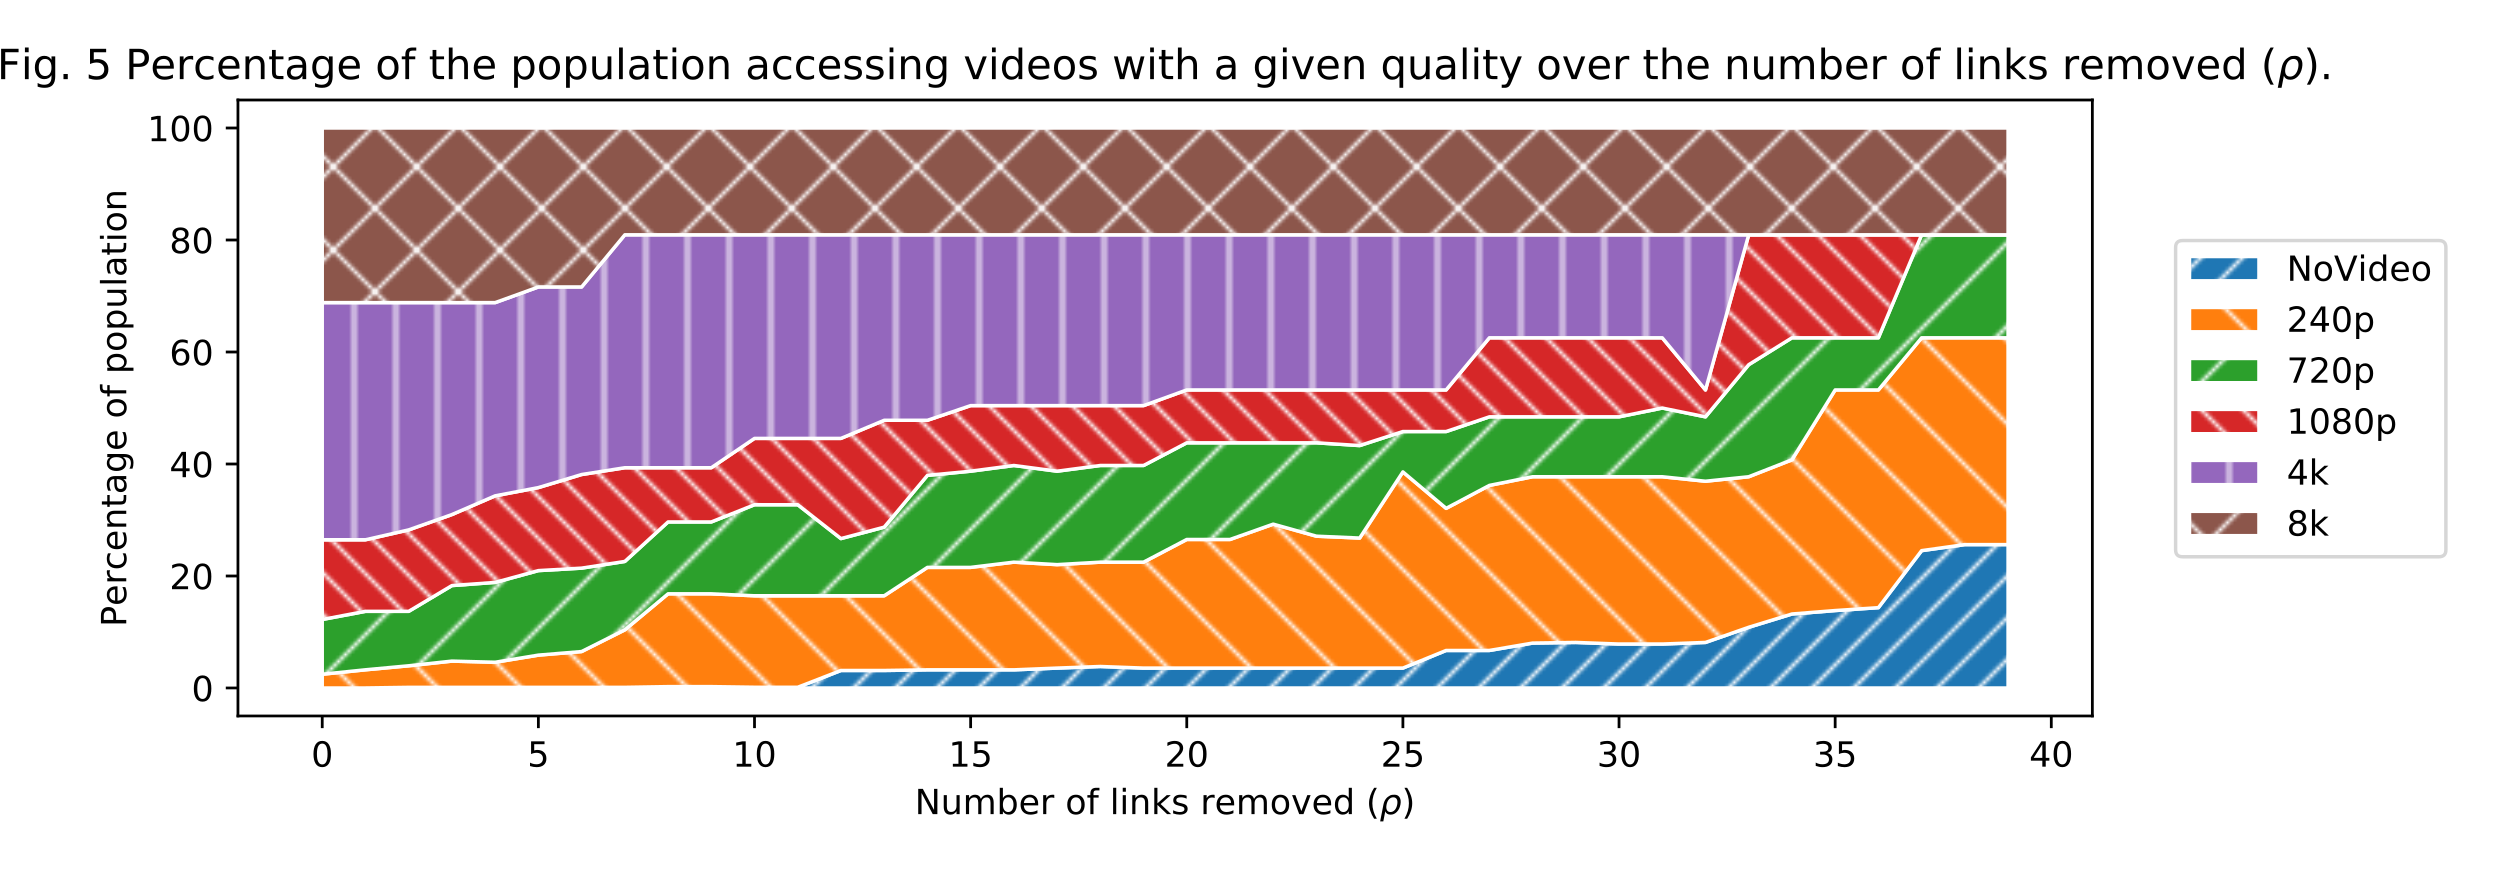 <?xml version="1.0" encoding="utf-8" standalone="no"?>
<!DOCTYPE svg PUBLIC "-//W3C//DTD SVG 1.1//EN"
  "http://www.w3.org/Graphics/SVG/1.1/DTD/svg11.dtd">
<!-- Created with matplotlib (https://matplotlib.org/) -->
<svg height="252pt" version="1.1" viewBox="0 0 720 252" width="720pt" xmlns="http://www.w3.org/2000/svg" xmlns:xlink="http://www.w3.org/1999/xlink">
 <defs>
  <style type="text/css">
*{stroke-linecap:butt;stroke-linejoin:round;white-space:pre;}
  </style>
 </defs>
 <g id="figure_1">
  <g id="patch_1">
   <path d="M 0 252 
L 720 252 
L 720 0 
L 0 0 
z
" style="fill:#ffffff;"/>
  </g>
  <g id="axes_1">
   <g id="patch_2">
    <path d="M 68.529 206.2 
L 602.6 206.2 
L 602.6 28.8 
L 68.529 28.8 
z
" style="fill:#ffffff;"/>
   </g>
   <g id="PolyCollection_1">
    <path clip-path="url(#pbd87703428)" d="M 92.805 198.136 
L 92.805 198.136 
L 105.255 198.136 
L 117.704 198.136 
L 130.153 198.136 
L 142.602 198.136 
L 155.051 198.136 
L 167.501 198.136 
L 179.95 198.136 
L 192.399 198.136 
L 204.848 198.136 
L 217.297 198.136 
L 229.747 198.136 
L 242.196 198.136 
L 254.645 198.136 
L 267.094 198.136 
L 279.543 198.136 
L 291.993 198.136 
L 304.442 198.136 
L 316.891 198.136 
L 329.34 198.136 
L 341.789 198.136 
L 354.239 198.136 
L 366.688 198.136 
L 379.137 198.136 
L 391.586 198.136 
L 404.035 198.136 
L 416.485 198.136 
L 428.934 198.136 
L 441.383 198.136 
L 453.832 198.136 
L 466.281 198.136 
L 478.731 198.136 
L 491.18 198.136 
L 503.629 198.136 
L 516.078 198.136 
L 528.527 198.136 
L 540.976 198.136 
L 553.426 198.136 
L 565.875 198.136 
L 578.324 198.136 
L 578.324 156.84 
L 578.324 156.84 
L 565.875 156.84 
L 553.426 158.583 
L 540.976 175.004 
L 528.527 175.838 
L 516.078 176.828 
L 503.629 180.654 
L 491.18 185.019 
L 478.731 185.48 
L 466.281 185.48 
L 453.832 185.019 
L 441.383 185.207 
L 428.934 187.328 
L 416.485 187.328 
L 404.035 192.407 
L 391.586 192.407 
L 379.137 192.407 
L 366.688 192.407 
L 354.239 192.407 
L 341.789 192.407 
L 329.34 192.407 
L 316.891 191.945 
L 304.442 192.407 
L 291.993 192.911 
L 279.543 192.911 
L 267.094 192.906 
L 254.645 193.095 
L 242.196 193.095 
L 229.747 197.928 
L 217.297 197.928 
L 204.848 197.745 
L 192.399 197.745 
L 179.95 197.953 
L 167.501 197.953 
L 155.051 197.953 
L 142.602 197.953 
L 130.153 197.953 
L 117.704 197.953 
L 105.255 198.136 
L 92.805 198.136 
z
" style="fill:url(#h9481e8c579);stroke:#ffffff;"/>
   </g>
   <g id="PolyCollection_2">
    <path clip-path="url(#pbd87703428)" d="M 92.805 194.178 
L 92.805 198.136 
L 105.255 198.136 
L 117.704 197.953 
L 130.153 197.953 
L 142.602 197.953 
L 155.051 197.953 
L 167.501 197.953 
L 179.95 197.953 
L 192.399 197.745 
L 204.848 197.745 
L 217.297 197.928 
L 229.747 197.928 
L 242.196 193.095 
L 254.645 193.095 
L 267.094 192.906 
L 279.543 192.911 
L 291.993 192.911 
L 304.442 192.407 
L 316.891 191.945 
L 329.34 192.407 
L 341.789 192.407 
L 354.239 192.407 
L 366.688 192.407 
L 379.137 192.407 
L 391.586 192.407 
L 404.035 192.407 
L 416.485 187.328 
L 428.934 187.328 
L 441.383 185.207 
L 453.832 185.019 
L 466.281 185.48 
L 478.731 185.48 
L 491.18 185.019 
L 503.629 180.654 
L 516.078 176.828 
L 528.527 175.838 
L 540.976 175.004 
L 553.426 158.583 
L 565.875 156.84 
L 578.324 156.84 
L 578.324 97.284 
L 578.324 97.284 
L 565.875 97.284 
L 553.426 97.284 
L 540.976 112.3 
L 528.527 112.3 
L 516.078 132.423 
L 503.629 137.301 
L 491.18 138.59 
L 478.731 137.301 
L 466.281 137.301 
L 453.832 137.301 
L 441.383 137.301 
L 428.934 139.796 
L 416.485 146.403 
L 404.035 135.906 
L 391.586 154.956 
L 379.137 154.419 
L 366.688 150.95 
L 354.239 155.365 
L 341.789 155.365 
L 329.34 161.897 
L 316.891 161.897 
L 304.442 162.61 
L 291.993 161.897 
L 279.543 163.404 
L 267.094 163.404 
L 254.645 171.58 
L 242.196 171.58 
L 229.747 171.58 
L 217.297 171.58 
L 204.848 171.02 
L 192.399 171.02 
L 179.95 181.393 
L 167.501 187.643 
L 155.051 188.672 
L 142.602 190.726 
L 130.153 190.395 
L 117.704 191.743 
L 105.255 192.898 
L 92.805 194.178 
z
" style="fill:url(#hc9896001e5);stroke:#ffffff;"/>
   </g>
   <g id="PolyCollection_3">
    <path clip-path="url(#pbd87703428)" d="M 92.805 178.408 
L 92.805 194.178 
L 105.255 192.898 
L 117.704 191.743 
L 130.153 190.395 
L 142.602 190.726 
L 155.051 188.672 
L 167.501 187.643 
L 179.95 181.393 
L 192.399 171.02 
L 204.848 171.02 
L 217.297 171.58 
L 229.747 171.58 
L 242.196 171.58 
L 254.645 171.58 
L 267.094 163.404 
L 279.543 163.404 
L 291.993 161.897 
L 304.442 162.61 
L 316.891 161.897 
L 329.34 161.897 
L 341.789 155.365 
L 354.239 155.365 
L 366.688 150.95 
L 379.137 154.419 
L 391.586 154.956 
L 404.035 135.906 
L 416.485 146.403 
L 428.934 139.796 
L 441.383 137.301 
L 453.832 137.301 
L 466.281 137.301 
L 478.731 137.301 
L 491.18 138.59 
L 503.629 137.301 
L 516.078 132.423 
L 528.527 112.3 
L 540.976 112.3 
L 553.426 97.284 
L 565.875 97.284 
L 578.324 97.284 
L 578.324 67.625 
L 578.324 67.625 
L 565.875 67.625 
L 553.426 67.625 
L 540.976 97.284 
L 528.527 97.284 
L 516.078 97.284 
L 503.629 105.031 
L 491.18 120.048 
L 478.731 117.511 
L 466.281 120.048 
L 453.832 120.048 
L 441.383 120.048 
L 428.934 120.048 
L 416.485 124.279 
L 404.035 124.279 
L 391.586 128.32 
L 379.137 127.526 
L 366.688 127.526 
L 354.239 127.526 
L 341.789 127.526 
L 329.34 134.058 
L 316.891 134.058 
L 304.442 135.701 
L 291.993 134.058 
L 279.543 135.701 
L 267.094 136.907 
L 254.645 151.819 
L 242.196 155.106 
L 229.747 145.358 
L 217.297 145.358 
L 204.848 150.319 
L 192.399 150.319 
L 179.95 161.693 
L 167.501 163.619 
L 155.051 164.332 
L 142.602 167.726 
L 130.153 168.643 
L 117.704 176.064 
L 105.255 176.064 
L 92.805 178.408 
z
" style="fill:url(#h7d3c1838a5);stroke:#ffffff;"/>
   </g>
   <g id="PolyCollection_4">
    <path clip-path="url(#pbd87703428)" d="M 92.805 155.453 
L 92.805 178.408 
L 105.255 176.064 
L 117.704 176.064 
L 130.153 168.643 
L 142.602 167.726 
L 155.051 164.332 
L 167.501 163.619 
L 179.95 161.693 
L 192.399 150.319 
L 204.848 150.319 
L 217.297 145.358 
L 229.747 145.358 
L 242.196 155.106 
L 254.645 151.819 
L 267.094 136.907 
L 279.543 135.701 
L 291.993 134.058 
L 304.442 135.701 
L 316.891 134.058 
L 329.34 134.058 
L 341.789 127.526 
L 354.239 127.526 
L 366.688 127.526 
L 379.137 127.526 
L 391.586 128.32 
L 404.035 124.279 
L 416.485 124.279 
L 428.934 120.048 
L 441.383 120.048 
L 453.832 120.048 
L 466.281 120.048 
L 478.731 117.511 
L 491.18 120.048 
L 503.629 105.031 
L 516.078 97.284 
L 528.527 97.284 
L 540.976 97.284 
L 553.426 67.625 
L 565.875 67.625 
L 578.324 67.625 
L 578.324 67.625 
L 578.324 67.625 
L 565.875 67.625 
L 553.426 67.625 
L 540.976 67.625 
L 528.527 67.625 
L 516.078 67.625 
L 503.629 67.625 
L 491.18 112.3 
L 478.731 97.284 
L 466.281 97.284 
L 453.832 97.284 
L 441.383 97.284 
L 428.934 97.284 
L 416.485 112.3 
L 404.035 112.3 
L 391.586 112.3 
L 379.137 112.3 
L 366.688 112.3 
L 354.239 112.3 
L 341.789 112.3 
L 329.34 116.812 
L 316.891 116.812 
L 304.442 116.812 
L 291.993 116.812 
L 279.543 116.812 
L 267.094 121.043 
L 254.645 121.043 
L 242.196 126.253 
L 229.747 126.253 
L 217.297 126.253 
L 204.848 134.704 
L 192.399 134.704 
L 179.95 134.704 
L 167.501 136.66 
L 155.051 140.423 
L 142.602 142.799 
L 130.153 148.189 
L 117.704 152.604 
L 105.255 155.453 
L 92.805 155.453 
z
" style="fill:url(#h1933ccbd2e);stroke:#ffffff;"/>
   </g>
   <g id="PolyCollection_5">
    <path clip-path="url(#pbd87703428)" d="M 92.805 87.153 
L 92.805 155.453 
L 105.255 155.453 
L 117.704 152.604 
L 130.153 148.189 
L 142.602 142.799 
L 155.051 140.423 
L 167.501 136.66 
L 179.95 134.704 
L 192.399 134.704 
L 204.848 134.704 
L 217.297 126.253 
L 229.747 126.253 
L 242.196 126.253 
L 254.645 121.043 
L 267.094 121.043 
L 279.543 116.812 
L 291.993 116.812 
L 304.442 116.812 
L 316.891 116.812 
L 329.34 116.812 
L 341.789 112.3 
L 354.239 112.3 
L 366.688 112.3 
L 379.137 112.3 
L 391.586 112.3 
L 404.035 112.3 
L 416.485 112.3 
L 428.934 97.284 
L 441.383 97.284 
L 453.832 97.284 
L 466.281 97.284 
L 478.731 97.284 
L 491.18 112.3 
L 503.629 67.625 
L 516.078 67.625 
L 528.527 67.625 
L 540.976 67.625 
L 553.426 67.625 
L 565.875 67.625 
L 578.324 67.625 
L 578.324 67.625 
L 578.324 67.625 
L 565.875 67.625 
L 553.426 67.625 
L 540.976 67.625 
L 528.527 67.625 
L 516.078 67.625 
L 503.629 67.625 
L 491.18 67.625 
L 478.731 67.625 
L 466.281 67.625 
L 453.832 67.625 
L 441.383 67.625 
L 428.934 67.625 
L 416.485 67.625 
L 404.035 67.625 
L 391.586 67.625 
L 379.137 67.625 
L 366.688 67.625 
L 354.239 67.625 
L 341.789 67.625 
L 329.34 67.625 
L 316.891 67.625 
L 304.442 67.625 
L 291.993 67.625 
L 279.543 67.625 
L 267.094 67.625 
L 254.645 67.625 
L 242.196 67.625 
L 229.747 67.625 
L 217.297 67.625 
L 204.848 67.625 
L 192.399 67.625 
L 179.95 67.625 
L 167.501 82.641 
L 155.051 82.641 
L 142.602 87.153 
L 130.153 87.153 
L 117.704 87.153 
L 105.255 87.153 
L 92.805 87.153 
z
" style="fill:url(#hf651cabb25);stroke:#ffffff;"/>
   </g>
   <g id="PolyCollection_6">
    <path clip-path="url(#pbd87703428)" d="M 92.805 36.864 
L 92.805 87.153 
L 105.255 87.153 
L 117.704 87.153 
L 130.153 87.153 
L 142.602 87.153 
L 155.051 82.641 
L 167.501 82.641 
L 179.95 67.625 
L 192.399 67.625 
L 204.848 67.625 
L 217.297 67.625 
L 229.747 67.625 
L 242.196 67.625 
L 254.645 67.625 
L 267.094 67.625 
L 279.543 67.625 
L 291.993 67.625 
L 304.442 67.625 
L 316.891 67.625 
L 329.34 67.625 
L 341.789 67.625 
L 354.239 67.625 
L 366.688 67.625 
L 379.137 67.625 
L 391.586 67.625 
L 404.035 67.625 
L 416.485 67.625 
L 428.934 67.625 
L 441.383 67.625 
L 453.832 67.625 
L 466.281 67.625 
L 478.731 67.625 
L 491.18 67.625 
L 503.629 67.625 
L 516.078 67.625 
L 528.527 67.625 
L 540.976 67.625 
L 553.426 67.625 
L 565.875 67.625 
L 578.324 67.625 
L 578.324 36.864 
L 578.324 36.864 
L 565.875 36.864 
L 553.426 36.864 
L 540.976 36.864 
L 528.527 36.864 
L 516.078 36.864 
L 503.629 36.864 
L 491.18 36.864 
L 478.731 36.864 
L 466.281 36.864 
L 453.832 36.864 
L 441.383 36.864 
L 428.934 36.864 
L 416.485 36.864 
L 404.035 36.864 
L 391.586 36.864 
L 379.137 36.864 
L 366.688 36.864 
L 354.239 36.864 
L 341.789 36.864 
L 329.34 36.864 
L 316.891 36.864 
L 304.442 36.864 
L 291.993 36.864 
L 279.543 36.864 
L 267.094 36.864 
L 254.645 36.864 
L 242.196 36.864 
L 229.747 36.864 
L 217.297 36.864 
L 204.848 36.864 
L 192.399 36.864 
L 179.95 36.864 
L 167.501 36.864 
L 155.051 36.864 
L 142.602 36.864 
L 130.153 36.864 
L 117.704 36.864 
L 105.255 36.864 
L 92.805 36.864 
z
" style="fill:url(#h60cd69b5f9);stroke:#ffffff;"/>
   </g>
   <g id="matplotlib.axis_1">
    <g id="xtick_1">
     <g id="line2d_1">
      <defs>
       <path d="M 0 0 
L 0 3.5 
" id="mbed50b73e2" style="stroke:#000000;stroke-width:0.8;"/>
      </defs>
      <g>
       <use style="stroke:#000000;stroke-width:0.8;" x="92.805" xlink:href="#mbed50b73e2" y="206.2"/>
      </g>
     </g>
     <g id="text_1">
      <!-- 0 -->
      <defs>
       <path d="M 31.781 66.406 
Q 24.172 66.406 20.328 58.906 
Q 16.5 51.422 16.5 36.375 
Q 16.5 21.391 20.328 13.891 
Q 24.172 6.391 31.781 6.391 
Q 39.453 6.391 43.281 13.891 
Q 47.125 21.391 47.125 36.375 
Q 47.125 51.422 43.281 58.906 
Q 39.453 66.406 31.781 66.406 
z
M 31.781 74.219 
Q 44.047 74.219 50.516 64.516 
Q 56.984 54.828 56.984 36.375 
Q 56.984 17.969 50.516 8.266 
Q 44.047 -1.422 31.781 -1.422 
Q 19.531 -1.422 13.062 8.266 
Q 6.594 17.969 6.594 36.375 
Q 6.594 54.828 13.062 64.516 
Q 19.531 74.219 31.781 74.219 
z
" id="DejaVuSans-48"/>
      </defs>
      <g transform="translate(89.624 220.798)scale(0.1 -0.1)">
       <use xlink:href="#DejaVuSans-48"/>
      </g>
     </g>
    </g>
    <g id="xtick_2">
     <g id="line2d_2">
      <g>
       <use style="stroke:#000000;stroke-width:0.8;" x="155.051" xlink:href="#mbed50b73e2" y="206.2"/>
      </g>
     </g>
     <g id="text_2">
      <!-- 5 -->
      <defs>
       <path d="M 10.797 72.906 
L 49.516 72.906 
L 49.516 64.594 
L 19.828 64.594 
L 19.828 46.734 
Q 21.969 47.469 24.109 47.828 
Q 26.266 48.188 28.422 48.188 
Q 40.625 48.188 47.75 41.5 
Q 54.891 34.812 54.891 23.391 
Q 54.891 11.625 47.562 5.094 
Q 40.234 -1.422 26.906 -1.422 
Q 22.312 -1.422 17.547 -0.641 
Q 12.797 0.141 7.719 1.703 
L 7.719 11.625 
Q 12.109 9.234 16.797 8.062 
Q 21.484 6.891 26.703 6.891 
Q 35.156 6.891 40.078 11.328 
Q 45.016 15.766 45.016 23.391 
Q 45.016 31 40.078 35.438 
Q 35.156 39.891 26.703 39.891 
Q 22.75 39.891 18.812 39.016 
Q 14.891 38.141 10.797 36.281 
z
" id="DejaVuSans-53"/>
      </defs>
      <g transform="translate(151.87 220.798)scale(0.1 -0.1)">
       <use xlink:href="#DejaVuSans-53"/>
      </g>
     </g>
    </g>
    <g id="xtick_3">
     <g id="line2d_3">
      <g>
       <use style="stroke:#000000;stroke-width:0.8;" x="217.297" xlink:href="#mbed50b73e2" y="206.2"/>
      </g>
     </g>
     <g id="text_3">
      <!-- 10 -->
      <defs>
       <path d="M 12.406 8.297 
L 28.516 8.297 
L 28.516 63.922 
L 10.984 60.406 
L 10.984 69.391 
L 28.422 72.906 
L 38.281 72.906 
L 38.281 8.297 
L 54.391 8.297 
L 54.391 0 
L 12.406 0 
z
" id="DejaVuSans-49"/>
      </defs>
      <g transform="translate(210.935 220.798)scale(0.1 -0.1)">
       <use xlink:href="#DejaVuSans-49"/>
       <use x="63.623" xlink:href="#DejaVuSans-48"/>
      </g>
     </g>
    </g>
    <g id="xtick_4">
     <g id="line2d_4">
      <g>
       <use style="stroke:#000000;stroke-width:0.8;" x="279.543" xlink:href="#mbed50b73e2" y="206.2"/>
      </g>
     </g>
     <g id="text_4">
      <!-- 15 -->
      <g transform="translate(273.181 220.798)scale(0.1 -0.1)">
       <use xlink:href="#DejaVuSans-49"/>
       <use x="63.623" xlink:href="#DejaVuSans-53"/>
      </g>
     </g>
    </g>
    <g id="xtick_5">
     <g id="line2d_5">
      <g>
       <use style="stroke:#000000;stroke-width:0.8;" x="341.789" xlink:href="#mbed50b73e2" y="206.2"/>
      </g>
     </g>
     <g id="text_5">
      <!-- 20 -->
      <defs>
       <path d="M 19.188 8.297 
L 53.609 8.297 
L 53.609 0 
L 7.328 0 
L 7.328 8.297 
Q 12.938 14.109 22.625 23.891 
Q 32.328 33.688 34.812 36.531 
Q 39.547 41.844 41.422 45.531 
Q 43.312 49.219 43.312 52.781 
Q 43.312 58.594 39.234 62.25 
Q 35.156 65.922 28.609 65.922 
Q 23.969 65.922 18.812 64.312 
Q 13.672 62.703 7.812 59.422 
L 7.812 69.391 
Q 13.766 71.781 18.938 73 
Q 24.125 74.219 28.422 74.219 
Q 39.75 74.219 46.484 68.547 
Q 53.219 62.891 53.219 53.422 
Q 53.219 48.922 51.531 44.891 
Q 49.859 40.875 45.406 35.406 
Q 44.188 33.984 37.641 27.219 
Q 31.109 20.453 19.188 8.297 
z
" id="DejaVuSans-50"/>
      </defs>
      <g transform="translate(335.427 220.798)scale(0.1 -0.1)">
       <use xlink:href="#DejaVuSans-50"/>
       <use x="63.623" xlink:href="#DejaVuSans-48"/>
      </g>
     </g>
    </g>
    <g id="xtick_6">
     <g id="line2d_6">
      <g>
       <use style="stroke:#000000;stroke-width:0.8;" x="404.035" xlink:href="#mbed50b73e2" y="206.2"/>
      </g>
     </g>
     <g id="text_6">
      <!-- 25 -->
      <g transform="translate(397.673 220.798)scale(0.1 -0.1)">
       <use xlink:href="#DejaVuSans-50"/>
       <use x="63.623" xlink:href="#DejaVuSans-53"/>
      </g>
     </g>
    </g>
    <g id="xtick_7">
     <g id="line2d_7">
      <g>
       <use style="stroke:#000000;stroke-width:0.8;" x="466.281" xlink:href="#mbed50b73e2" y="206.2"/>
      </g>
     </g>
     <g id="text_7">
      <!-- 30 -->
      <defs>
       <path d="M 40.578 39.312 
Q 47.656 37.797 51.625 33 
Q 55.609 28.219 55.609 21.188 
Q 55.609 10.406 48.188 4.484 
Q 40.766 -1.422 27.094 -1.422 
Q 22.516 -1.422 17.656 -0.516 
Q 12.797 0.391 7.625 2.203 
L 7.625 11.719 
Q 11.719 9.328 16.594 8.109 
Q 21.484 6.891 26.812 6.891 
Q 36.078 6.891 40.938 10.547 
Q 45.797 14.203 45.797 21.188 
Q 45.797 27.641 41.281 31.266 
Q 36.766 34.906 28.719 34.906 
L 20.219 34.906 
L 20.219 43.016 
L 29.109 43.016 
Q 36.375 43.016 40.234 45.922 
Q 44.094 48.828 44.094 54.297 
Q 44.094 59.906 40.109 62.906 
Q 36.141 65.922 28.719 65.922 
Q 24.656 65.922 20.016 65.031 
Q 15.375 64.156 9.812 62.312 
L 9.812 71.094 
Q 15.438 72.656 20.344 73.438 
Q 25.25 74.219 29.594 74.219 
Q 40.828 74.219 47.359 69.109 
Q 53.906 64.016 53.906 55.328 
Q 53.906 49.266 50.438 45.094 
Q 46.969 40.922 40.578 39.312 
z
" id="DejaVuSans-51"/>
      </defs>
      <g transform="translate(459.919 220.798)scale(0.1 -0.1)">
       <use xlink:href="#DejaVuSans-51"/>
       <use x="63.623" xlink:href="#DejaVuSans-48"/>
      </g>
     </g>
    </g>
    <g id="xtick_8">
     <g id="line2d_8">
      <g>
       <use style="stroke:#000000;stroke-width:0.8;" x="528.527" xlink:href="#mbed50b73e2" y="206.2"/>
      </g>
     </g>
     <g id="text_8">
      <!-- 35 -->
      <g transform="translate(522.165 220.798)scale(0.1 -0.1)">
       <use xlink:href="#DejaVuSans-51"/>
       <use x="63.623" xlink:href="#DejaVuSans-53"/>
      </g>
     </g>
    </g>
    <g id="xtick_9">
     <g id="line2d_9">
      <g>
       <use style="stroke:#000000;stroke-width:0.8;" x="590.773" xlink:href="#mbed50b73e2" y="206.2"/>
      </g>
     </g>
     <g id="text_9">
      <!-- 40 -->
      <defs>
       <path d="M 37.797 64.312 
L 12.891 25.391 
L 37.797 25.391 
z
M 35.203 72.906 
L 47.609 72.906 
L 47.609 25.391 
L 58.016 25.391 
L 58.016 17.188 
L 47.609 17.188 
L 47.609 0 
L 37.797 0 
L 37.797 17.188 
L 4.891 17.188 
L 4.891 26.703 
z
" id="DejaVuSans-52"/>
      </defs>
      <g transform="translate(584.411 220.798)scale(0.1 -0.1)">
       <use xlink:href="#DejaVuSans-52"/>
       <use x="63.623" xlink:href="#DejaVuSans-48"/>
      </g>
     </g>
    </g>
    <g id="text_10">
     <!-- Number of links removed ($\rho$) -->
     <defs>
      <path d="M 9.812 72.906 
L 23.094 72.906 
L 55.422 11.922 
L 55.422 72.906 
L 64.984 72.906 
L 64.984 0 
L 51.703 0 
L 19.391 60.984 
L 19.391 0 
L 9.812 0 
z
" id="DejaVuSans-78"/>
      <path d="M 8.5 21.578 
L 8.5 54.688 
L 17.484 54.688 
L 17.484 21.922 
Q 17.484 14.156 20.5 10.266 
Q 23.531 6.391 29.594 6.391 
Q 36.859 6.391 41.078 11.031 
Q 45.312 15.672 45.312 23.688 
L 45.312 54.688 
L 54.297 54.688 
L 54.297 0 
L 45.312 0 
L 45.312 8.406 
Q 42.047 3.422 37.719 1 
Q 33.406 -1.422 27.688 -1.422 
Q 18.266 -1.422 13.375 4.438 
Q 8.5 10.297 8.5 21.578 
z
M 31.109 56 
z
" id="DejaVuSans-117"/>
      <path d="M 52 44.188 
Q 55.375 50.25 60.062 53.125 
Q 64.75 56 71.094 56 
Q 79.641 56 84.281 50.016 
Q 88.922 44.047 88.922 33.016 
L 88.922 0 
L 79.891 0 
L 79.891 32.719 
Q 79.891 40.578 77.094 44.375 
Q 74.312 48.188 68.609 48.188 
Q 61.625 48.188 57.562 43.547 
Q 53.516 38.922 53.516 30.906 
L 53.516 0 
L 44.484 0 
L 44.484 32.719 
Q 44.484 40.625 41.703 44.406 
Q 38.922 48.188 33.109 48.188 
Q 26.219 48.188 22.156 43.531 
Q 18.109 38.875 18.109 30.906 
L 18.109 0 
L 9.078 0 
L 9.078 54.688 
L 18.109 54.688 
L 18.109 46.188 
Q 21.188 51.219 25.484 53.609 
Q 29.781 56 35.688 56 
Q 41.656 56 45.828 52.969 
Q 50 49.953 52 44.188 
z
" id="DejaVuSans-109"/>
      <path d="M 48.688 27.297 
Q 48.688 37.203 44.609 42.844 
Q 40.531 48.484 33.406 48.484 
Q 26.266 48.484 22.188 42.844 
Q 18.109 37.203 18.109 27.297 
Q 18.109 17.391 22.188 11.75 
Q 26.266 6.109 33.406 6.109 
Q 40.531 6.109 44.609 11.75 
Q 48.688 17.391 48.688 27.297 
z
M 18.109 46.391 
Q 20.953 51.266 25.266 53.625 
Q 29.594 56 35.594 56 
Q 45.562 56 51.781 48.094 
Q 58.016 40.188 58.016 27.297 
Q 58.016 14.406 51.781 6.484 
Q 45.562 -1.422 35.594 -1.422 
Q 29.594 -1.422 25.266 0.953 
Q 20.953 3.328 18.109 8.203 
L 18.109 0 
L 9.078 0 
L 9.078 75.984 
L 18.109 75.984 
z
" id="DejaVuSans-98"/>
      <path d="M 56.203 29.594 
L 56.203 25.203 
L 14.891 25.203 
Q 15.484 15.922 20.484 11.062 
Q 25.484 6.203 34.422 6.203 
Q 39.594 6.203 44.453 7.469 
Q 49.312 8.734 54.109 11.281 
L 54.109 2.781 
Q 49.266 0.734 44.188 -0.344 
Q 39.109 -1.422 33.891 -1.422 
Q 20.797 -1.422 13.156 6.188 
Q 5.516 13.812 5.516 26.812 
Q 5.516 40.234 12.766 48.109 
Q 20.016 56 32.328 56 
Q 43.359 56 49.781 48.891 
Q 56.203 41.797 56.203 29.594 
z
M 47.219 32.234 
Q 47.125 39.594 43.094 43.984 
Q 39.062 48.391 32.422 48.391 
Q 24.906 48.391 20.391 44.141 
Q 15.875 39.891 15.188 32.172 
z
" id="DejaVuSans-101"/>
      <path d="M 41.109 46.297 
Q 39.594 47.172 37.812 47.578 
Q 36.031 48 33.891 48 
Q 26.266 48 22.188 43.047 
Q 18.109 38.094 18.109 28.812 
L 18.109 0 
L 9.078 0 
L 9.078 54.688 
L 18.109 54.688 
L 18.109 46.188 
Q 20.953 51.172 25.484 53.578 
Q 30.031 56 36.531 56 
Q 37.453 56 38.578 55.875 
Q 39.703 55.766 41.062 55.516 
z
" id="DejaVuSans-114"/>
      <path id="DejaVuSans-32"/>
      <path d="M 30.609 48.391 
Q 23.391 48.391 19.188 42.75 
Q 14.984 37.109 14.984 27.297 
Q 14.984 17.484 19.156 11.844 
Q 23.344 6.203 30.609 6.203 
Q 37.797 6.203 41.984 11.859 
Q 46.188 17.531 46.188 27.297 
Q 46.188 37.016 41.984 42.703 
Q 37.797 48.391 30.609 48.391 
z
M 30.609 56 
Q 42.328 56 49.016 48.375 
Q 55.719 40.766 55.719 27.297 
Q 55.719 13.875 49.016 6.219 
Q 42.328 -1.422 30.609 -1.422 
Q 18.844 -1.422 12.172 6.219 
Q 5.516 13.875 5.516 27.297 
Q 5.516 40.766 12.172 48.375 
Q 18.844 56 30.609 56 
z
" id="DejaVuSans-111"/>
      <path d="M 37.109 75.984 
L 37.109 68.5 
L 28.516 68.5 
Q 23.688 68.5 21.797 66.547 
Q 19.922 64.594 19.922 59.516 
L 19.922 54.688 
L 34.719 54.688 
L 34.719 47.703 
L 19.922 47.703 
L 19.922 0 
L 10.891 0 
L 10.891 47.703 
L 2.297 47.703 
L 2.297 54.688 
L 10.891 54.688 
L 10.891 58.5 
Q 10.891 67.625 15.141 71.797 
Q 19.391 75.984 28.609 75.984 
z
" id="DejaVuSans-102"/>
      <path d="M 9.422 75.984 
L 18.406 75.984 
L 18.406 0 
L 9.422 0 
z
" id="DejaVuSans-108"/>
      <path d="M 9.422 54.688 
L 18.406 54.688 
L 18.406 0 
L 9.422 0 
z
M 9.422 75.984 
L 18.406 75.984 
L 18.406 64.594 
L 9.422 64.594 
z
" id="DejaVuSans-105"/>
      <path d="M 54.891 33.016 
L 54.891 0 
L 45.906 0 
L 45.906 32.719 
Q 45.906 40.484 42.875 44.328 
Q 39.844 48.188 33.797 48.188 
Q 26.516 48.188 22.312 43.547 
Q 18.109 38.922 18.109 30.906 
L 18.109 0 
L 9.078 0 
L 9.078 54.688 
L 18.109 54.688 
L 18.109 46.188 
Q 21.344 51.125 25.703 53.562 
Q 30.078 56 35.797 56 
Q 45.219 56 50.047 50.172 
Q 54.891 44.344 54.891 33.016 
z
" id="DejaVuSans-110"/>
      <path d="M 9.078 75.984 
L 18.109 75.984 
L 18.109 31.109 
L 44.922 54.688 
L 56.391 54.688 
L 27.391 29.109 
L 57.625 0 
L 45.906 0 
L 18.109 26.703 
L 18.109 0 
L 9.078 0 
z
" id="DejaVuSans-107"/>
      <path d="M 44.281 53.078 
L 44.281 44.578 
Q 40.484 46.531 36.375 47.5 
Q 32.281 48.484 27.875 48.484 
Q 21.188 48.484 17.844 46.438 
Q 14.5 44.391 14.5 40.281 
Q 14.5 37.156 16.891 35.375 
Q 19.281 33.594 26.516 31.984 
L 29.594 31.297 
Q 39.156 29.25 43.188 25.516 
Q 47.219 21.781 47.219 15.094 
Q 47.219 7.469 41.188 3.016 
Q 35.156 -1.422 24.609 -1.422 
Q 20.219 -1.422 15.453 -0.562 
Q 10.688 0.297 5.422 2 
L 5.422 11.281 
Q 10.406 8.688 15.234 7.391 
Q 20.062 6.109 24.812 6.109 
Q 31.156 6.109 34.562 8.281 
Q 37.984 10.453 37.984 14.406 
Q 37.984 18.062 35.516 20.016 
Q 33.062 21.969 24.703 23.781 
L 21.578 24.516 
Q 13.234 26.266 9.516 29.906 
Q 5.812 33.547 5.812 39.891 
Q 5.812 47.609 11.281 51.797 
Q 16.75 56 26.812 56 
Q 31.781 56 36.172 55.266 
Q 40.578 54.547 44.281 53.078 
z
" id="DejaVuSans-115"/>
      <path d="M 2.984 54.688 
L 12.5 54.688 
L 29.594 8.797 
L 46.688 54.688 
L 56.203 54.688 
L 35.688 0 
L 23.484 0 
z
" id="DejaVuSans-118"/>
      <path d="M 45.406 46.391 
L 45.406 75.984 
L 54.391 75.984 
L 54.391 0 
L 45.406 0 
L 45.406 8.203 
Q 42.578 3.328 38.25 0.953 
Q 33.938 -1.422 27.875 -1.422 
Q 17.969 -1.422 11.734 6.484 
Q 5.516 14.406 5.516 27.297 
Q 5.516 40.188 11.734 48.094 
Q 17.969 56 27.875 56 
Q 33.938 56 38.25 53.625 
Q 42.578 51.266 45.406 46.391 
z
M 14.797 27.297 
Q 14.797 17.391 18.875 11.75 
Q 22.953 6.109 30.078 6.109 
Q 37.203 6.109 41.297 11.75 
Q 45.406 17.391 45.406 27.297 
Q 45.406 37.203 41.297 42.844 
Q 37.203 48.484 30.078 48.484 
Q 22.953 48.484 18.875 42.844 
Q 14.797 37.203 14.797 27.297 
z
" id="DejaVuSans-100"/>
      <path d="M 31 75.875 
Q 24.469 64.656 21.281 53.656 
Q 18.109 42.672 18.109 31.391 
Q 18.109 20.125 21.312 9.062 
Q 24.516 -2 31 -13.188 
L 23.188 -13.188 
Q 15.875 -1.703 12.234 9.375 
Q 8.594 20.453 8.594 31.391 
Q 8.594 42.281 12.203 53.312 
Q 15.828 64.359 23.188 75.875 
z
" id="DejaVuSans-40"/>
      <path d="M 18.797 44.922 
Q 22.703 49.906 30.953 54.297 
Q 34.188 56 43.062 56 
Q 53.031 56 57.719 48.094 
Q 62.406 40.188 59.906 27.297 
Q 57.375 14.406 49.609 6.484 
Q 41.844 -1.422 31.891 -1.422 
Q 25.875 -1.422 22.016 0.984 
Q 18.172 3.328 16.312 8.203 
L 10.641 -20.797 
L 1.609 -20.797 
L 10.891 26.812 
Q 13.094 38.094 18.797 44.922 
z
M 50.594 27.297 
Q 52.484 37.203 49.516 42.875 
Q 46.531 48.484 39.406 48.484 
Q 32.281 48.484 27.094 42.875 
Q 21.922 37.203 20.016 27.297 
Q 18.062 17.391 21.047 11.719 
Q 24.031 6.109 31.156 6.109 
Q 38.281 6.109 43.453 11.719 
Q 48.641 17.391 50.594 27.297 
z
" id="DejaVuSans-Oblique-961"/>
      <path d="M 8.016 75.875 
L 15.828 75.875 
Q 23.141 64.359 26.781 53.312 
Q 30.422 42.281 30.422 31.391 
Q 30.422 20.453 26.781 9.375 
Q 23.141 -1.703 15.828 -13.188 
L 8.016 -13.188 
Q 14.5 -2 17.703 9.062 
Q 20.906 20.125 20.906 31.391 
Q 20.906 42.672 17.703 53.656 
Q 14.5 64.656 8.016 75.875 
z
" id="DejaVuSans-41"/>
     </defs>
     <g transform="translate(263.465 234.478)scale(0.1 -0.1)">
      <use transform="translate(0 0.016)" xlink:href="#DejaVuSans-78"/>
      <use transform="translate(74.805 0.016)" xlink:href="#DejaVuSans-117"/>
      <use transform="translate(138.184 0.016)" xlink:href="#DejaVuSans-109"/>
      <use transform="translate(235.596 0.016)" xlink:href="#DejaVuSans-98"/>
      <use transform="translate(299.072 0.016)" xlink:href="#DejaVuSans-101"/>
      <use transform="translate(360.596 0.016)" xlink:href="#DejaVuSans-114"/>
      <use transform="translate(401.709 0.016)" xlink:href="#DejaVuSans-32"/>
      <use transform="translate(433.496 0.016)" xlink:href="#DejaVuSans-111"/>
      <use transform="translate(494.678 0.016)" xlink:href="#DejaVuSans-102"/>
      <use transform="translate(529.883 0.016)" xlink:href="#DejaVuSans-32"/>
      <use transform="translate(561.67 0.016)" xlink:href="#DejaVuSans-108"/>
      <use transform="translate(589.453 0.016)" xlink:href="#DejaVuSans-105"/>
      <use transform="translate(617.236 0.016)" xlink:href="#DejaVuSans-110"/>
      <use transform="translate(680.615 0.016)" xlink:href="#DejaVuSans-107"/>
      <use transform="translate(738.525 0.016)" xlink:href="#DejaVuSans-115"/>
      <use transform="translate(790.625 0.016)" xlink:href="#DejaVuSans-32"/>
      <use transform="translate(822.412 0.016)" xlink:href="#DejaVuSans-114"/>
      <use transform="translate(863.525 0.016)" xlink:href="#DejaVuSans-101"/>
      <use transform="translate(925.049 0.016)" xlink:href="#DejaVuSans-109"/>
      <use transform="translate(1022.461 0.016)" xlink:href="#DejaVuSans-111"/>
      <use transform="translate(1083.643 0.016)" xlink:href="#DejaVuSans-118"/>
      <use transform="translate(1142.822 0.016)" xlink:href="#DejaVuSans-101"/>
      <use transform="translate(1204.346 0.016)" xlink:href="#DejaVuSans-100"/>
      <use transform="translate(1267.822 0.016)" xlink:href="#DejaVuSans-32"/>
      <use transform="translate(1299.609 0.016)" xlink:href="#DejaVuSans-40"/>
      <use transform="translate(1338.623 0.016)" xlink:href="#DejaVuSans-Oblique-961"/>
      <use transform="translate(1402.1 0.016)" xlink:href="#DejaVuSans-41"/>
     </g>
    </g>
   </g>
   <g id="matplotlib.axis_2">
    <g id="ytick_1">
     <g id="line2d_10">
      <defs>
       <path d="M 0 0 
L -3.5 0 
" id="m291915df3b" style="stroke:#000000;stroke-width:0.8;"/>
      </defs>
      <g>
       <use style="stroke:#000000;stroke-width:0.8;" x="68.529" xlink:href="#m291915df3b" y="198.136"/>
      </g>
     </g>
     <g id="text_11">
      <!-- 0 -->
      <g transform="translate(55.167 201.936)scale(0.1 -0.1)">
       <use xlink:href="#DejaVuSans-48"/>
      </g>
     </g>
    </g>
    <g id="ytick_2">
     <g id="line2d_11">
      <g>
       <use style="stroke:#000000;stroke-width:0.8;" x="68.529" xlink:href="#m291915df3b" y="165.882"/>
      </g>
     </g>
     <g id="text_12">
      <!-- 20 -->
      <g transform="translate(48.804 169.681)scale(0.1 -0.1)">
       <use xlink:href="#DejaVuSans-50"/>
       <use x="63.623" xlink:href="#DejaVuSans-48"/>
      </g>
     </g>
    </g>
    <g id="ytick_3">
     <g id="line2d_12">
      <g>
       <use style="stroke:#000000;stroke-width:0.8;" x="68.529" xlink:href="#m291915df3b" y="133.627"/>
      </g>
     </g>
     <g id="text_13">
      <!-- 40 -->
      <g transform="translate(48.804 137.426)scale(0.1 -0.1)">
       <use xlink:href="#DejaVuSans-52"/>
       <use x="63.623" xlink:href="#DejaVuSans-48"/>
      </g>
     </g>
    </g>
    <g id="ytick_4">
     <g id="line2d_13">
      <g>
       <use style="stroke:#000000;stroke-width:0.8;" x="68.529" xlink:href="#m291915df3b" y="101.373"/>
      </g>
     </g>
     <g id="text_14">
      <!-- 60 -->
      <defs>
       <path d="M 33.016 40.375 
Q 26.375 40.375 22.484 35.828 
Q 18.609 31.297 18.609 23.391 
Q 18.609 15.531 22.484 10.953 
Q 26.375 6.391 33.016 6.391 
Q 39.656 6.391 43.531 10.953 
Q 47.406 15.531 47.406 23.391 
Q 47.406 31.297 43.531 35.828 
Q 39.656 40.375 33.016 40.375 
z
M 52.594 71.297 
L 52.594 62.312 
Q 48.875 64.062 45.094 64.984 
Q 41.312 65.922 37.594 65.922 
Q 27.828 65.922 22.672 59.328 
Q 17.531 52.734 16.797 39.406 
Q 19.672 43.656 24.016 45.922 
Q 28.375 48.188 33.594 48.188 
Q 44.578 48.188 50.953 41.516 
Q 57.328 34.859 57.328 23.391 
Q 57.328 12.156 50.688 5.359 
Q 44.047 -1.422 33.016 -1.422 
Q 20.359 -1.422 13.672 8.266 
Q 6.984 17.969 6.984 36.375 
Q 6.984 53.656 15.188 63.938 
Q 23.391 74.219 37.203 74.219 
Q 40.922 74.219 44.703 73.484 
Q 48.484 72.75 52.594 71.297 
z
" id="DejaVuSans-54"/>
      </defs>
      <g transform="translate(48.804 105.172)scale(0.1 -0.1)">
       <use xlink:href="#DejaVuSans-54"/>
       <use x="63.623" xlink:href="#DejaVuSans-48"/>
      </g>
     </g>
    </g>
    <g id="ytick_5">
     <g id="line2d_14">
      <g>
       <use style="stroke:#000000;stroke-width:0.8;" x="68.529" xlink:href="#m291915df3b" y="69.118"/>
      </g>
     </g>
     <g id="text_15">
      <!-- 80 -->
      <defs>
       <path d="M 31.781 34.625 
Q 24.75 34.625 20.719 30.859 
Q 16.703 27.094 16.703 20.516 
Q 16.703 13.922 20.719 10.156 
Q 24.75 6.391 31.781 6.391 
Q 38.812 6.391 42.859 10.172 
Q 46.922 13.969 46.922 20.516 
Q 46.922 27.094 42.891 30.859 
Q 38.875 34.625 31.781 34.625 
z
M 21.922 38.812 
Q 15.578 40.375 12.031 44.719 
Q 8.5 49.078 8.5 55.328 
Q 8.5 64.062 14.719 69.141 
Q 20.953 74.219 31.781 74.219 
Q 42.672 74.219 48.875 69.141 
Q 55.078 64.062 55.078 55.328 
Q 55.078 49.078 51.531 44.719 
Q 48 40.375 41.703 38.812 
Q 48.828 37.156 52.797 32.312 
Q 56.781 27.484 56.781 20.516 
Q 56.781 9.906 50.312 4.234 
Q 43.844 -1.422 31.781 -1.422 
Q 19.734 -1.422 13.25 4.234 
Q 6.781 9.906 6.781 20.516 
Q 6.781 27.484 10.781 32.312 
Q 14.797 37.156 21.922 38.812 
z
M 18.312 54.391 
Q 18.312 48.734 21.844 45.562 
Q 25.391 42.391 31.781 42.391 
Q 38.141 42.391 41.719 45.562 
Q 45.312 48.734 45.312 54.391 
Q 45.312 60.062 41.719 63.234 
Q 38.141 66.406 31.781 66.406 
Q 25.391 66.406 21.844 63.234 
Q 18.312 60.062 18.312 54.391 
z
" id="DejaVuSans-56"/>
      </defs>
      <g transform="translate(48.804 72.917)scale(0.1 -0.1)">
       <use xlink:href="#DejaVuSans-56"/>
       <use x="63.623" xlink:href="#DejaVuSans-48"/>
      </g>
     </g>
    </g>
    <g id="ytick_6">
     <g id="line2d_15">
      <g>
       <use style="stroke:#000000;stroke-width:0.8;" x="68.529" xlink:href="#m291915df3b" y="36.864"/>
      </g>
     </g>
     <g id="text_16">
      <!-- 100 -->
      <g transform="translate(42.442 40.663)scale(0.1 -0.1)">
       <use xlink:href="#DejaVuSans-49"/>
       <use x="63.623" xlink:href="#DejaVuSans-48"/>
       <use x="127.246" xlink:href="#DejaVuSans-48"/>
      </g>
     </g>
    </g>
    <g id="text_17">
     <!-- Percentage of population -->
     <defs>
      <path d="M 19.672 64.797 
L 19.672 37.406 
L 32.078 37.406 
Q 38.969 37.406 42.719 40.969 
Q 46.484 44.531 46.484 51.125 
Q 46.484 57.672 42.719 61.234 
Q 38.969 64.797 32.078 64.797 
z
M 9.812 72.906 
L 32.078 72.906 
Q 44.344 72.906 50.609 67.359 
Q 56.891 61.812 56.891 51.125 
Q 56.891 40.328 50.609 34.812 
Q 44.344 29.297 32.078 29.297 
L 19.672 29.297 
L 19.672 0 
L 9.812 0 
z
" id="DejaVuSans-80"/>
      <path d="M 48.781 52.594 
L 48.781 44.188 
Q 44.969 46.297 41.141 47.344 
Q 37.312 48.391 33.406 48.391 
Q 24.656 48.391 19.812 42.844 
Q 14.984 37.312 14.984 27.297 
Q 14.984 17.281 19.812 11.734 
Q 24.656 6.203 33.406 6.203 
Q 37.312 6.203 41.141 7.25 
Q 44.969 8.297 48.781 10.406 
L 48.781 2.094 
Q 45.016 0.344 40.984 -0.531 
Q 36.969 -1.422 32.422 -1.422 
Q 20.062 -1.422 12.781 6.344 
Q 5.516 14.109 5.516 27.297 
Q 5.516 40.672 12.859 48.328 
Q 20.219 56 33.016 56 
Q 37.156 56 41.109 55.141 
Q 45.062 54.297 48.781 52.594 
z
" id="DejaVuSans-99"/>
      <path d="M 18.312 70.219 
L 18.312 54.688 
L 36.812 54.688 
L 36.812 47.703 
L 18.312 47.703 
L 18.312 18.016 
Q 18.312 11.328 20.141 9.422 
Q 21.969 7.516 27.594 7.516 
L 36.812 7.516 
L 36.812 0 
L 27.594 0 
Q 17.188 0 13.234 3.875 
Q 9.281 7.766 9.281 18.016 
L 9.281 47.703 
L 2.688 47.703 
L 2.688 54.688 
L 9.281 54.688 
L 9.281 70.219 
z
" id="DejaVuSans-116"/>
      <path d="M 34.281 27.484 
Q 23.391 27.484 19.188 25 
Q 14.984 22.516 14.984 16.5 
Q 14.984 11.719 18.141 8.906 
Q 21.297 6.109 26.703 6.109 
Q 34.188 6.109 38.703 11.406 
Q 43.219 16.703 43.219 25.484 
L 43.219 27.484 
z
M 52.203 31.203 
L 52.203 0 
L 43.219 0 
L 43.219 8.297 
Q 40.141 3.328 35.547 0.953 
Q 30.953 -1.422 24.312 -1.422 
Q 15.922 -1.422 10.953 3.297 
Q 6 8.016 6 15.922 
Q 6 25.141 12.172 29.828 
Q 18.359 34.516 30.609 34.516 
L 43.219 34.516 
L 43.219 35.406 
Q 43.219 41.609 39.141 45 
Q 35.062 48.391 27.688 48.391 
Q 23 48.391 18.547 47.266 
Q 14.109 46.141 10.016 43.891 
L 10.016 52.203 
Q 14.938 54.109 19.578 55.047 
Q 24.219 56 28.609 56 
Q 40.484 56 46.344 49.844 
Q 52.203 43.703 52.203 31.203 
z
" id="DejaVuSans-97"/>
      <path d="M 45.406 27.984 
Q 45.406 37.75 41.375 43.109 
Q 37.359 48.484 30.078 48.484 
Q 22.859 48.484 18.828 43.109 
Q 14.797 37.75 14.797 27.984 
Q 14.797 18.266 18.828 12.891 
Q 22.859 7.516 30.078 7.516 
Q 37.359 7.516 41.375 12.891 
Q 45.406 18.266 45.406 27.984 
z
M 54.391 6.781 
Q 54.391 -7.172 48.188 -13.984 
Q 42 -20.797 29.203 -20.797 
Q 24.469 -20.797 20.266 -20.094 
Q 16.062 -19.391 12.109 -17.922 
L 12.109 -9.188 
Q 16.062 -11.328 19.922 -12.344 
Q 23.781 -13.375 27.781 -13.375 
Q 36.625 -13.375 41.016 -8.766 
Q 45.406 -4.156 45.406 5.172 
L 45.406 9.625 
Q 42.625 4.781 38.281 2.391 
Q 33.938 0 27.875 0 
Q 17.828 0 11.672 7.656 
Q 5.516 15.328 5.516 27.984 
Q 5.516 40.672 11.672 48.328 
Q 17.828 56 27.875 56 
Q 33.938 56 38.281 53.609 
Q 42.625 51.219 45.406 46.391 
L 45.406 54.688 
L 54.391 54.688 
z
" id="DejaVuSans-103"/>
      <path d="M 18.109 8.203 
L 18.109 -20.797 
L 9.078 -20.797 
L 9.078 54.688 
L 18.109 54.688 
L 18.109 46.391 
Q 20.953 51.266 25.266 53.625 
Q 29.594 56 35.594 56 
Q 45.562 56 51.781 48.094 
Q 58.016 40.188 58.016 27.297 
Q 58.016 14.406 51.781 6.484 
Q 45.562 -1.422 35.594 -1.422 
Q 29.594 -1.422 25.266 0.953 
Q 20.953 3.328 18.109 8.203 
z
M 48.688 27.297 
Q 48.688 37.203 44.609 42.844 
Q 40.531 48.484 33.406 48.484 
Q 26.266 48.484 22.188 42.844 
Q 18.109 37.203 18.109 27.297 
Q 18.109 17.391 22.188 11.75 
Q 26.266 6.109 33.406 6.109 
Q 40.531 6.109 44.609 11.75 
Q 48.688 17.391 48.688 27.297 
z
" id="DejaVuSans-112"/>
     </defs>
     <g transform="translate(36.362 180.517)rotate(-90)scale(0.1 -0.1)">
      <use xlink:href="#DejaVuSans-80"/>
      <use x="60.256" xlink:href="#DejaVuSans-101"/>
      <use x="121.779" xlink:href="#DejaVuSans-114"/>
      <use x="162.861" xlink:href="#DejaVuSans-99"/>
      <use x="217.842" xlink:href="#DejaVuSans-101"/>
      <use x="279.365" xlink:href="#DejaVuSans-110"/>
      <use x="342.744" xlink:href="#DejaVuSans-116"/>
      <use x="381.953" xlink:href="#DejaVuSans-97"/>
      <use x="443.232" xlink:href="#DejaVuSans-103"/>
      <use x="506.709" xlink:href="#DejaVuSans-101"/>
      <use x="568.232" xlink:href="#DejaVuSans-32"/>
      <use x="600.02" xlink:href="#DejaVuSans-111"/>
      <use x="661.201" xlink:href="#DejaVuSans-102"/>
      <use x="696.406" xlink:href="#DejaVuSans-32"/>
      <use x="728.193" xlink:href="#DejaVuSans-112"/>
      <use x="791.67" xlink:href="#DejaVuSans-111"/>
      <use x="852.852" xlink:href="#DejaVuSans-112"/>
      <use x="916.328" xlink:href="#DejaVuSans-117"/>
      <use x="979.707" xlink:href="#DejaVuSans-108"/>
      <use x="1007.49" xlink:href="#DejaVuSans-97"/>
      <use x="1068.77" xlink:href="#DejaVuSans-116"/>
      <use x="1107.979" xlink:href="#DejaVuSans-105"/>
      <use x="1135.762" xlink:href="#DejaVuSans-111"/>
      <use x="1196.943" xlink:href="#DejaVuSans-110"/>
     </g>
    </g>
   </g>
   <g id="patch_3">
    <path d="M 68.529 206.2 
L 68.529 28.8 
" style="fill:none;stroke:#000000;stroke-linecap:square;stroke-linejoin:miter;stroke-width:0.8;"/>
   </g>
   <g id="patch_4">
    <path d="M 602.6 206.2 
L 602.6 28.8 
" style="fill:none;stroke:#000000;stroke-linecap:square;stroke-linejoin:miter;stroke-width:0.8;"/>
   </g>
   <g id="patch_5">
    <path d="M 68.529 206.2 
L 602.6 206.2 
" style="fill:none;stroke:#000000;stroke-linecap:square;stroke-linejoin:miter;stroke-width:0.8;"/>
   </g>
   <g id="patch_6">
    <path d="M 68.529 28.8 
L 602.6 28.8 
" style="fill:none;stroke:#000000;stroke-linecap:square;stroke-linejoin:miter;stroke-width:0.8;"/>
   </g>
   <g id="text_18">
    <!-- Fig. 5 Percentage of the population accessing videos with a given quality over the number of links removed ($\rho$). -->
    <defs>
     <path d="M 9.812 72.906 
L 51.703 72.906 
L 51.703 64.594 
L 19.672 64.594 
L 19.672 43.109 
L 48.578 43.109 
L 48.578 34.812 
L 19.672 34.812 
L 19.672 0 
L 9.812 0 
z
" id="DejaVuSans-70"/>
     <path d="M 10.688 12.406 
L 21 12.406 
L 21 0 
L 10.688 0 
z
" id="DejaVuSans-46"/>
     <path d="M 54.891 33.016 
L 54.891 0 
L 45.906 0 
L 45.906 32.719 
Q 45.906 40.484 42.875 44.328 
Q 39.844 48.188 33.797 48.188 
Q 26.516 48.188 22.312 43.547 
Q 18.109 38.922 18.109 30.906 
L 18.109 0 
L 9.078 0 
L 9.078 75.984 
L 18.109 75.984 
L 18.109 46.188 
Q 21.344 51.125 25.703 53.562 
Q 30.078 56 35.797 56 
Q 45.219 56 50.047 50.172 
Q 54.891 44.344 54.891 33.016 
z
" id="DejaVuSans-104"/>
     <path d="M 4.203 54.688 
L 13.188 54.688 
L 24.422 12.016 
L 35.594 54.688 
L 46.188 54.688 
L 57.422 12.016 
L 68.609 54.688 
L 77.594 54.688 
L 63.281 0 
L 52.688 0 
L 40.922 44.828 
L 29.109 0 
L 18.5 0 
z
" id="DejaVuSans-119"/>
     <path d="M 14.797 27.297 
Q 14.797 17.391 18.875 11.75 
Q 22.953 6.109 30.078 6.109 
Q 37.203 6.109 41.297 11.75 
Q 45.406 17.391 45.406 27.297 
Q 45.406 37.203 41.297 42.844 
Q 37.203 48.484 30.078 48.484 
Q 22.953 48.484 18.875 42.844 
Q 14.797 37.203 14.797 27.297 
z
M 45.406 8.203 
Q 42.578 3.328 38.25 0.953 
Q 33.938 -1.422 27.875 -1.422 
Q 17.969 -1.422 11.734 6.484 
Q 5.516 14.406 5.516 27.297 
Q 5.516 40.188 11.734 48.094 
Q 17.969 56 27.875 56 
Q 33.938 56 38.25 53.625 
Q 42.578 51.266 45.406 46.391 
L 45.406 54.688 
L 54.391 54.688 
L 54.391 -20.797 
L 45.406 -20.797 
z
" id="DejaVuSans-113"/>
     <path d="M 32.172 -5.078 
Q 28.375 -14.844 24.75 -17.812 
Q 21.141 -20.797 15.094 -20.797 
L 7.906 -20.797 
L 7.906 -13.281 
L 13.188 -13.281 
Q 16.891 -13.281 18.938 -11.516 
Q 21 -9.766 23.484 -3.219 
L 25.094 0.875 
L 2.984 54.688 
L 12.5 54.688 
L 29.594 11.922 
L 46.688 54.688 
L 56.203 54.688 
z
" id="DejaVuSans-121"/>
    </defs>
    <g transform="translate(-0.855 22.8)scale(0.12 -0.12)">
     <use transform="translate(0 0.016)" xlink:href="#DejaVuSans-70"/>
     <use transform="translate(57.52 0.016)" xlink:href="#DejaVuSans-105"/>
     <use transform="translate(85.303 0.016)" xlink:href="#DejaVuSans-103"/>
     <use transform="translate(148.779 0.016)" xlink:href="#DejaVuSans-46"/>
     <use transform="translate(180.566 0.016)" xlink:href="#DejaVuSans-32"/>
     <use transform="translate(212.354 0.016)" xlink:href="#DejaVuSans-53"/>
     <use transform="translate(275.977 0.016)" xlink:href="#DejaVuSans-32"/>
     <use transform="translate(307.764 0.016)" xlink:href="#DejaVuSans-80"/>
     <use transform="translate(368.066 0.016)" xlink:href="#DejaVuSans-101"/>
     <use transform="translate(429.59 0.016)" xlink:href="#DejaVuSans-114"/>
     <use transform="translate(470.703 0.016)" xlink:href="#DejaVuSans-99"/>
     <use transform="translate(525.684 0.016)" xlink:href="#DejaVuSans-101"/>
     <use transform="translate(587.207 0.016)" xlink:href="#DejaVuSans-110"/>
     <use transform="translate(650.586 0.016)" xlink:href="#DejaVuSans-116"/>
     <use transform="translate(689.795 0.016)" xlink:href="#DejaVuSans-97"/>
     <use transform="translate(751.074 0.016)" xlink:href="#DejaVuSans-103"/>
     <use transform="translate(814.551 0.016)" xlink:href="#DejaVuSans-101"/>
     <use transform="translate(876.074 0.016)" xlink:href="#DejaVuSans-32"/>
     <use transform="translate(907.861 0.016)" xlink:href="#DejaVuSans-111"/>
     <use transform="translate(969.043 0.016)" xlink:href="#DejaVuSans-102"/>
     <use transform="translate(1004.248 0.016)" xlink:href="#DejaVuSans-32"/>
     <use transform="translate(1036.035 0.016)" xlink:href="#DejaVuSans-116"/>
     <use transform="translate(1075.244 0.016)" xlink:href="#DejaVuSans-104"/>
     <use transform="translate(1138.623 0.016)" xlink:href="#DejaVuSans-101"/>
     <use transform="translate(1200.146 0.016)" xlink:href="#DejaVuSans-32"/>
     <use transform="translate(1231.934 0.016)" xlink:href="#DejaVuSans-112"/>
     <use transform="translate(1295.41 0.016)" xlink:href="#DejaVuSans-111"/>
     <use transform="translate(1356.592 0.016)" xlink:href="#DejaVuSans-112"/>
     <use transform="translate(1420.068 0.016)" xlink:href="#DejaVuSans-117"/>
     <use transform="translate(1483.447 0.016)" xlink:href="#DejaVuSans-108"/>
     <use transform="translate(1511.23 0.016)" xlink:href="#DejaVuSans-97"/>
     <use transform="translate(1572.51 0.016)" xlink:href="#DejaVuSans-116"/>
     <use transform="translate(1611.719 0.016)" xlink:href="#DejaVuSans-105"/>
     <use transform="translate(1639.502 0.016)" xlink:href="#DejaVuSans-111"/>
     <use transform="translate(1700.684 0.016)" xlink:href="#DejaVuSans-110"/>
     <use transform="translate(1764.062 0.016)" xlink:href="#DejaVuSans-32"/>
     <use transform="translate(1795.85 0.016)" xlink:href="#DejaVuSans-97"/>
     <use transform="translate(1857.129 0.016)" xlink:href="#DejaVuSans-99"/>
     <use transform="translate(1912.109 0.016)" xlink:href="#DejaVuSans-99"/>
     <use transform="translate(1967.09 0.016)" xlink:href="#DejaVuSans-101"/>
     <use transform="translate(2028.613 0.016)" xlink:href="#DejaVuSans-115"/>
     <use transform="translate(2080.713 0.016)" xlink:href="#DejaVuSans-115"/>
     <use transform="translate(2132.812 0.016)" xlink:href="#DejaVuSans-105"/>
     <use transform="translate(2160.596 0.016)" xlink:href="#DejaVuSans-110"/>
     <use transform="translate(2223.975 0.016)" xlink:href="#DejaVuSans-103"/>
     <use transform="translate(2287.451 0.016)" xlink:href="#DejaVuSans-32"/>
     <use transform="translate(2319.238 0.016)" xlink:href="#DejaVuSans-118"/>
     <use transform="translate(2378.418 0.016)" xlink:href="#DejaVuSans-105"/>
     <use transform="translate(2406.201 0.016)" xlink:href="#DejaVuSans-100"/>
     <use transform="translate(2469.678 0.016)" xlink:href="#DejaVuSans-101"/>
     <use transform="translate(2531.201 0.016)" xlink:href="#DejaVuSans-111"/>
     <use transform="translate(2592.383 0.016)" xlink:href="#DejaVuSans-115"/>
     <use transform="translate(2644.482 0.016)" xlink:href="#DejaVuSans-32"/>
     <use transform="translate(2676.27 0.016)" xlink:href="#DejaVuSans-119"/>
     <use transform="translate(2758.057 0.016)" xlink:href="#DejaVuSans-105"/>
     <use transform="translate(2785.84 0.016)" xlink:href="#DejaVuSans-116"/>
     <use transform="translate(2825.049 0.016)" xlink:href="#DejaVuSans-104"/>
     <use transform="translate(2888.428 0.016)" xlink:href="#DejaVuSans-32"/>
     <use transform="translate(2920.215 0.016)" xlink:href="#DejaVuSans-97"/>
     <use transform="translate(2981.494 0.016)" xlink:href="#DejaVuSans-32"/>
     <use transform="translate(3013.281 0.016)" xlink:href="#DejaVuSans-103"/>
     <use transform="translate(3076.758 0.016)" xlink:href="#DejaVuSans-105"/>
     <use transform="translate(3104.541 0.016)" xlink:href="#DejaVuSans-118"/>
     <use transform="translate(3163.721 0.016)" xlink:href="#DejaVuSans-101"/>
     <use transform="translate(3225.244 0.016)" xlink:href="#DejaVuSans-110"/>
     <use transform="translate(3288.623 0.016)" xlink:href="#DejaVuSans-32"/>
     <use transform="translate(3320.41 0.016)" xlink:href="#DejaVuSans-113"/>
     <use transform="translate(3383.887 0.016)" xlink:href="#DejaVuSans-117"/>
     <use transform="translate(3447.266 0.016)" xlink:href="#DejaVuSans-97"/>
     <use transform="translate(3508.545 0.016)" xlink:href="#DejaVuSans-108"/>
     <use transform="translate(3536.328 0.016)" xlink:href="#DejaVuSans-105"/>
     <use transform="translate(3564.111 0.016)" xlink:href="#DejaVuSans-116"/>
     <use transform="translate(3603.32 0.016)" xlink:href="#DejaVuSans-121"/>
     <use transform="translate(3662.5 0.016)" xlink:href="#DejaVuSans-32"/>
     <use transform="translate(3694.287 0.016)" xlink:href="#DejaVuSans-111"/>
     <use transform="translate(3755.469 0.016)" xlink:href="#DejaVuSans-118"/>
     <use transform="translate(3814.648 0.016)" xlink:href="#DejaVuSans-101"/>
     <use transform="translate(3876.172 0.016)" xlink:href="#DejaVuSans-114"/>
     <use transform="translate(3917.285 0.016)" xlink:href="#DejaVuSans-32"/>
     <use transform="translate(3949.072 0.016)" xlink:href="#DejaVuSans-116"/>
     <use transform="translate(3988.281 0.016)" xlink:href="#DejaVuSans-104"/>
     <use transform="translate(4051.66 0.016)" xlink:href="#DejaVuSans-101"/>
     <use transform="translate(4113.184 0.016)" xlink:href="#DejaVuSans-32"/>
     <use transform="translate(4144.971 0.016)" xlink:href="#DejaVuSans-110"/>
     <use transform="translate(4208.35 0.016)" xlink:href="#DejaVuSans-117"/>
     <use transform="translate(4271.729 0.016)" xlink:href="#DejaVuSans-109"/>
     <use transform="translate(4369.141 0.016)" xlink:href="#DejaVuSans-98"/>
     <use transform="translate(4432.617 0.016)" xlink:href="#DejaVuSans-101"/>
     <use transform="translate(4494.141 0.016)" xlink:href="#DejaVuSans-114"/>
     <use transform="translate(4535.254 0.016)" xlink:href="#DejaVuSans-32"/>
     <use transform="translate(4567.041 0.016)" xlink:href="#DejaVuSans-111"/>
     <use transform="translate(4628.223 0.016)" xlink:href="#DejaVuSans-102"/>
     <use transform="translate(4663.428 0.016)" xlink:href="#DejaVuSans-32"/>
     <use transform="translate(4695.215 0.016)" xlink:href="#DejaVuSans-108"/>
     <use transform="translate(4722.998 0.016)" xlink:href="#DejaVuSans-105"/>
     <use transform="translate(4750.781 0.016)" xlink:href="#DejaVuSans-110"/>
     <use transform="translate(4814.16 0.016)" xlink:href="#DejaVuSans-107"/>
     <use transform="translate(4872.07 0.016)" xlink:href="#DejaVuSans-115"/>
     <use transform="translate(4924.17 0.016)" xlink:href="#DejaVuSans-32"/>
     <use transform="translate(4955.957 0.016)" xlink:href="#DejaVuSans-114"/>
     <use transform="translate(4997.07 0.016)" xlink:href="#DejaVuSans-101"/>
     <use transform="translate(5058.594 0.016)" xlink:href="#DejaVuSans-109"/>
     <use transform="translate(5156.006 0.016)" xlink:href="#DejaVuSans-111"/>
     <use transform="translate(5217.188 0.016)" xlink:href="#DejaVuSans-118"/>
     <use transform="translate(5276.367 0.016)" xlink:href="#DejaVuSans-101"/>
     <use transform="translate(5337.891 0.016)" xlink:href="#DejaVuSans-100"/>
     <use transform="translate(5401.367 0.016)" xlink:href="#DejaVuSans-32"/>
     <use transform="translate(5433.154 0.016)" xlink:href="#DejaVuSans-40"/>
     <use transform="translate(5472.168 0.016)" xlink:href="#DejaVuSans-Oblique-961"/>
     <use transform="translate(5535.645 0.016)" xlink:href="#DejaVuSans-41"/>
     <use transform="translate(5574.658 0.016)" xlink:href="#DejaVuSans-46"/>
    </g>
   </g>
   <g id="legend_1">
    <g id="patch_7">
     <path d="M 628.578 160.349 
L 702.414 160.349 
Q 704.414 160.349 704.414 158.349 
L 704.414 71.28 
Q 704.414 69.28 702.414 69.28 
L 628.578 69.28 
Q 626.578 69.28 626.578 71.28 
L 626.578 158.349 
Q 626.578 160.349 628.578 160.349 
z
" style="fill:#ffffff;opacity:0.8;stroke:#cccccc;stroke-linejoin:miter;"/>
    </g>
    <g id="patch_8">
     <path d="M 630.578 80.878 
L 650.578 80.878 
L 650.578 73.878 
L 630.578 73.878 
z
" style="fill:url(#h9481e8c579);stroke:#ffffff;stroke-linejoin:miter;"/>
    </g>
    <g id="text_19">
     <!-- NoVideo -->
     <defs>
      <path d="M 28.609 0 
L 0.781 72.906 
L 11.078 72.906 
L 34.188 11.531 
L 57.328 72.906 
L 67.578 72.906 
L 39.797 0 
z
" id="DejaVuSans-86"/>
     </defs>
     <g transform="translate(658.578 80.878)scale(0.1 -0.1)">
      <use xlink:href="#DejaVuSans-78"/>
      <use x="74.805" xlink:href="#DejaVuSans-111"/>
      <use x="135.986" xlink:href="#DejaVuSans-86"/>
      <use x="204.363" xlink:href="#DejaVuSans-105"/>
      <use x="232.146" xlink:href="#DejaVuSans-100"/>
      <use x="295.623" xlink:href="#DejaVuSans-101"/>
      <use x="357.146" xlink:href="#DejaVuSans-111"/>
     </g>
    </g>
    <g id="patch_9">
     <path d="M 630.578 95.557 
L 650.578 95.557 
L 650.578 88.557 
L 630.578 88.557 
z
" style="fill:url(#hc9896001e5);stroke:#ffffff;stroke-linejoin:miter;"/>
    </g>
    <g id="text_20">
     <!-- 240p -->
     <g transform="translate(658.578 95.557)scale(0.1 -0.1)">
      <use xlink:href="#DejaVuSans-50"/>
      <use x="63.623" xlink:href="#DejaVuSans-52"/>
      <use x="127.246" xlink:href="#DejaVuSans-48"/>
      <use x="190.869" xlink:href="#DejaVuSans-112"/>
     </g>
    </g>
    <g id="patch_10">
     <path d="M 630.578 110.235 
L 650.578 110.235 
L 650.578 103.235 
L 630.578 103.235 
z
" style="fill:url(#h7d3c1838a5);stroke:#ffffff;stroke-linejoin:miter;"/>
    </g>
    <g id="text_21">
     <!-- 720p -->
     <defs>
      <path d="M 8.203 72.906 
L 55.078 72.906 
L 55.078 68.703 
L 28.609 0 
L 18.312 0 
L 43.219 64.594 
L 8.203 64.594 
z
" id="DejaVuSans-55"/>
     </defs>
     <g transform="translate(658.578 110.235)scale(0.1 -0.1)">
      <use xlink:href="#DejaVuSans-55"/>
      <use x="63.623" xlink:href="#DejaVuSans-50"/>
      <use x="127.246" xlink:href="#DejaVuSans-48"/>
      <use x="190.869" xlink:href="#DejaVuSans-112"/>
     </g>
    </g>
    <g id="patch_11">
     <path d="M 630.578 124.913 
L 650.578 124.913 
L 650.578 117.913 
L 630.578 117.913 
z
" style="fill:url(#h1933ccbd2e);stroke:#ffffff;stroke-linejoin:miter;"/>
    </g>
    <g id="text_22">
     <!-- 1080p -->
     <g transform="translate(658.578 124.913)scale(0.1 -0.1)">
      <use xlink:href="#DejaVuSans-49"/>
      <use x="63.623" xlink:href="#DejaVuSans-48"/>
      <use x="127.246" xlink:href="#DejaVuSans-56"/>
      <use x="190.869" xlink:href="#DejaVuSans-48"/>
      <use x="254.492" xlink:href="#DejaVuSans-112"/>
     </g>
    </g>
    <g id="patch_12">
     <path d="M 630.578 139.591 
L 650.578 139.591 
L 650.578 132.591 
L 630.578 132.591 
z
" style="fill:url(#hf651cabb25);stroke:#ffffff;stroke-linejoin:miter;"/>
    </g>
    <g id="text_23">
     <!-- 4k -->
     <g transform="translate(658.578 139.591)scale(0.1 -0.1)">
      <use xlink:href="#DejaVuSans-52"/>
      <use x="63.623" xlink:href="#DejaVuSans-107"/>
     </g>
    </g>
    <g id="patch_13">
     <path d="M 630.578 154.269 
L 650.578 154.269 
L 650.578 147.269 
L 630.578 147.269 
z
" style="fill:url(#h60cd69b5f9);stroke:#ffffff;stroke-linejoin:miter;"/>
    </g>
    <g id="text_24">
     <!-- 8k -->
     <g transform="translate(658.578 154.269)scale(0.1 -0.1)">
      <use xlink:href="#DejaVuSans-56"/>
      <use x="63.623" xlink:href="#DejaVuSans-107"/>
     </g>
    </g>
   </g>
  </g>
 </g>
 <defs>
  <clipPath id="pbd87703428">
   <rect height="177.4" width="534.071" x="68.529" y="28.8"/>
  </clipPath>
 </defs>
 <defs>
  <pattern height="72" id="h9481e8c579" patternUnits="userSpaceOnUse" width="72" x="0" y="0">
   <rect fill="#1f77b4" height="73" width="73" x="0" y="0"/>
   <path d="M -36 36 
L 36 -36 
M -30 42 
L 42 -30 
M -24 48 
L 48 -24 
M -18 54 
L 54 -18 
M -12 60 
L 60 -12 
M -6 66 
L 66 -6 
M 0 72 
L 72 0 
M 6 78 
L 78 6 
M 12 84 
L 84 12 
M 18 90 
L 90 18 
M 24 96 
L 96 24 
M 30 102 
L 102 30 
M 36 108 
L 108 36 
" style="fill:#ffffff;stroke:#ffffff;stroke-linecap:butt;stroke-linejoin:miter;stroke-width:1.0;"/>
  </pattern>
  <pattern height="72" id="hc9896001e5" patternUnits="userSpaceOnUse" width="72" x="0" y="0">
   <rect fill="#ff7f0e" height="73" width="73" x="0" y="0"/>
   <path d="M -36 36 
L 36 108 
M -24 24 
L 48 96 
M -12 12 
L 60 84 
M 0 0 
L 72 72 
M 12 -12 
L 84 60 
M 24 -24 
L 96 48 
M 36 -36 
L 108 36 
" style="fill:#ffffff;stroke:#ffffff;stroke-linecap:butt;stroke-linejoin:miter;stroke-width:1.0;"/>
  </pattern>
  <pattern height="72" id="h7d3c1838a5" patternUnits="userSpaceOnUse" width="72" x="0" y="0">
   <rect fill="#2ca02c" height="73" width="73" x="0" y="0"/>
   <path d="M -36 36 
L 36 -36 
M -24 48 
L 48 -24 
M -12 60 
L 60 -12 
M 0 72 
L 72 0 
M 12 84 
L 84 12 
M 24 96 
L 96 24 
M 36 108 
L 108 36 
" style="fill:#ffffff;stroke:#ffffff;stroke-linecap:butt;stroke-linejoin:miter;stroke-width:1.0;"/>
  </pattern>
  <pattern height="72" id="h1933ccbd2e" patternUnits="userSpaceOnUse" width="72" x="0" y="0">
   <rect fill="#d62728" height="73" width="73" x="0" y="0"/>
   <path d="M -36 36 
L 36 108 
M -30 30 
L 42 102 
M -24 24 
L 48 96 
M -18 18 
L 54 90 
M -12 12 
L 60 84 
M -6 6 
L 66 78 
M 0 0 
L 72 72 
M 6 -6 
L 78 66 
M 12 -12 
L 84 60 
M 18 -18 
L 90 54 
M 24 -24 
L 96 48 
M 30 -30 
L 102 42 
M 36 -36 
L 108 36 
" style="fill:#ffffff;stroke:#ffffff;stroke-linecap:butt;stroke-linejoin:miter;stroke-width:1.0;"/>
  </pattern>
  <pattern height="72" id="hf651cabb25" patternUnits="userSpaceOnUse" width="72" x="0" y="0">
   <rect fill="#9467bd" height="73" width="73" x="0" y="0"/>
   <path d="M 6 72 
L 6 0 
M 18 72 
L 18 0 
M 30 72 
L 30 0 
M 42 72 
L 42 0 
M 54 72 
L 54 0 
M 66 72 
L 66 0 
" style="fill:#ffffff;stroke:#ffffff;stroke-linecap:butt;stroke-linejoin:miter;stroke-width:1.0;"/>
  </pattern>
  <pattern height="72" id="h60cd69b5f9" patternUnits="userSpaceOnUse" width="72" x="0" y="0">
   <rect fill="#8c564b" height="73" width="73" x="0" y="0"/>
   <path d="M -36 36 
L 36 -36 
M -24 48 
L 48 -24 
M -12 60 
L 60 -12 
M 0 72 
L 72 0 
M 12 84 
L 84 12 
M 24 96 
L 96 24 
M 36 108 
L 108 36 
M -36 36 
L 36 108 
M -24 24 
L 48 96 
M -12 12 
L 60 84 
M 0 0 
L 72 72 
M 12 -12 
L 84 60 
M 24 -24 
L 96 48 
M 36 -36 
L 108 36 
" style="fill:#ffffff;stroke:#ffffff;stroke-linecap:butt;stroke-linejoin:miter;stroke-width:1.0;"/>
  </pattern>
 </defs>
</svg>
